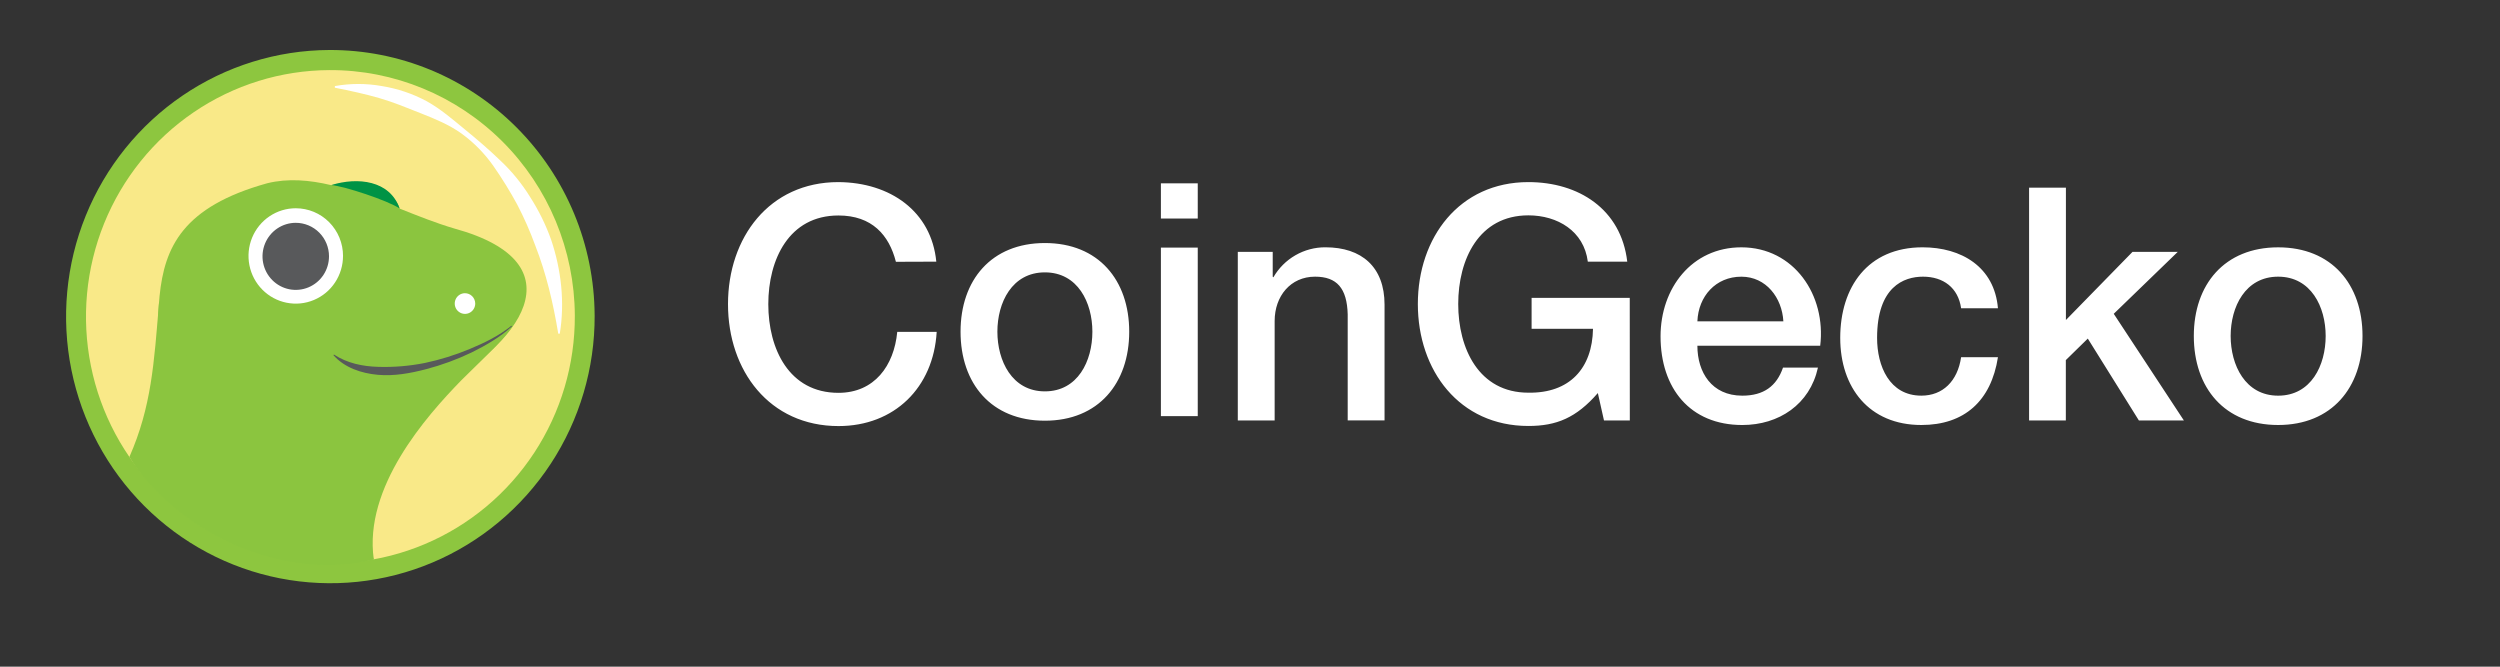 <svg xmlns="http://www.w3.org/2000/svg" fill="none" viewBox="0 0 150 40">
  <rect x="0" y="0" width="150" height="40" fill="#333333" stroke="none"/>
  <path fill="#fff" d="M53.754 15.707c-.408-1.604-1.436-2.778-3.447-2.778-2.968 0-4.209 2.64-4.209 5.32 0 2.679 1.241 5.321 4.209 5.321 2.155 0 3.335-1.623 3.528-3.657h2.366c-.194 3.344-2.54 5.651-5.889 5.651-4.15 0-6.632-3.326-6.632-7.316s2.474-7.322 6.623-7.322c3.121.019 5.583 1.761 5.875 4.773l-2.423.009ZM57.633 19.901c0-3.091 1.841-5.319 5.06-5.319 3.219 0 5.06 2.229 5.06 5.319 0 3.091-1.841 5.341-5.06 5.341-3.219 0-5.06-2.23-5.06-5.341Zm7.91 0c0-1.739-.872-3.559-2.85-3.559s-2.85 1.819-2.85 3.559.872 3.581 2.85 3.581 2.85-1.82 2.85-3.581ZM69.654 11.001h2.211v2.113h-2.211V11.001Zm0 3.854h2.211v10.113h-2.211v-10.113ZM74.269 15.113h2.094V16.6l.039.039c.318-.551.773-1.007 1.322-1.323.548-.316 1.169-.481 1.801-.478 2.172 0 3.548 1.174 3.548 3.442v6.945H80.862v-6.357c-.039-1.584-.659-2.268-1.958-2.268-1.474 0-2.425 1.172-2.425 2.659v5.967h-2.211v-10.113ZM97.79 25.226h-1.551l-.368-1.643c-1.293 1.487-2.482 1.975-4.165 1.975-4.147.003-6.635-3.33-6.635-7.316s2.488-7.316 6.632-7.316c3.017 0 5.565 1.623 5.932 4.773h-2.366c-.233-1.839-1.821-2.778-3.567-2.778-2.968 0-4.209 2.64-4.209 5.319 0 2.679 1.241 5.321 4.209 5.321 2.481.039 3.838-1.466 3.878-3.834h-3.684v-1.856h5.889l.004 7.356ZM101.843 20.746c0 1.585.854 2.994 2.695 2.994 1.28 0 2.056-.568 2.442-1.682h2.096c-.484 2.21-2.346 3.443-4.538 3.443-3.14 0-4.905-2.211-4.905-5.321 0-2.876 1.867-5.34 4.848-5.34 3.16 0 5.099 2.875 4.731 5.906h-7.369Zm5.159-1.466c-.078-1.408-1.029-2.679-2.521-2.679-1.533 0-2.579 1.172-2.638 2.679h5.159ZM117.667 18.497c-.175-1.233-1.067-1.897-2.288-1.897-1.15 0-2.754.606-2.754 3.676 0 1.682.737 3.463 2.656 3.463 1.28 0 2.172-.861 2.386-2.308h2.21c-.408 2.621-2.011 4.069-4.596 4.069-3.141 0-4.867-2.25-4.867-5.224 0-3.052 1.649-5.437 4.945-5.437 2.326 0 4.309 1.174 4.518 3.658h-2.21ZM121.745 11.259h2.21v7.942l3.995-4.088h2.715l-3.84 3.715 4.207 6.398h-2.7l-3.064-4.911-1.318 1.291v3.623h-2.205V11.259ZM131.629 20.159c0-3.091 1.841-5.319 5.06-5.319 3.219 0 5.062 2.229 5.062 5.319 0 3.091-1.843 5.341-5.062 5.341-3.219 0-5.06-2.23-5.06-5.341Zm7.911 0c0-1.739-.873-3.559-2.851-3.559s-2.85 1.819-2.85 3.559c0 1.74.872 3.581 2.85 3.581 1.978 0 2.851-1.82 2.851-3.581Z"/>
  <path fill="#8DC63F" d="M35.679 18.927c.014 3.164-.903 6.261-2.634 8.899-1.731 2.638-4.199 4.7-7.091 5.923-2.892 1.224-6.079 1.554-9.158.951-3.079-.604-5.911-2.115-8.138-4.342-2.227-2.227-3.75-5.071-4.375-8.171-.625-3.1-.325-6.318.862-9.247 1.188-2.928 3.209-5.436 5.809-7.205 2.6-1.769 5.662-2.721 8.798-2.735 4.205-.018 8.246 1.649 11.232 4.636 2.987 2.987 4.675 7.048 4.694 11.291Z"/>
  <path fill="#F9E988" d="M34.49 18.933c.013 2.926-.834 5.791-2.435 8.231-1.601 2.44-3.882 4.347-6.557 5.479-2.675 1.132-5.622 1.438-8.47.881-2.847-.558-5.467-1.955-7.527-4.015-2.06-2.06-3.469-4.69-4.047-7.557-.579-2.867-.301-5.843.796-8.552 1.098-2.708 2.967-5.028 5.372-6.664 2.405-1.637 5.236-2.517 8.137-2.53 3.889-.017 7.626 1.525 10.389 4.286 2.763 2.762 4.324 6.518 4.342 10.441Z"/>
  <path fill="#fff" d="M20.092 5.164c.932-.167 1.886-.167 2.819 0 .941.15 1.851.458 2.692.91.837.464 1.559 1.093 2.279 1.683.719.59 1.435 1.194 2.117 1.855.696.65 1.303 1.391 1.805 2.203.517.805.942 1.667 1.264 2.57.612 1.815.825 3.771.519 5.636h-.091c-.307-1.849-.723-3.611-1.379-5.287-.308-.844-.67-1.667-1.085-2.463-.432-.796-.909-1.568-1.427-2.31-.527-.751-1.173-1.409-1.912-1.947-.745-.536-1.601-.882-2.429-1.211-.829-.329-1.65-.67-2.514-.92-.864-.25-1.742-.438-2.659-.62l.001-.096Z"/>
  <path fill="#8BC53F" d="M27.261 13.711c-1.064-.311-2.167-.751-3.284-1.196-.064-.283-.312-.635-.815-1.065-.73-.639-2.1-.622-3.285-.34-1.308-.311-2.599-.421-3.839-.116-10.141 2.818-4.391 9.693-8.114 16.604.53 1.134 6.239 7.748 14.501 5.973 0 0-2.825-6.85 3.551-10.137 5.172-2.677 8.909-7.629 1.285-9.723Z"/>
  <path fill="#fff" d="M28.514 18.21c.001.123-.035.243-.102.345-.067.102-.163.182-.275.23-.112.048-.236.06-.355.037-.119-.023-.229-.082-.316-.168-.086-.086-.146-.196-.17-.317-.024-.12-.013-.245.033-.358.046-.114.124-.211.225-.28.101-.069.219-.106.341-.106.163-.001.32.064.435.179.116.116.182.273.183.437Z"/>
  <path fill="#009345" d="M19.877 11.105c.739.053 3.41.927 4.1 1.405-.575-1.681-2.508-1.905-4.1-1.405Z"/>
  <path fill="#fff" d="M20.581 15.356c0.0.566-.166 1.119-.477 1.59-.311.471-.754.838-1.272 1.054-.518.217-1.088.274-1.639.163-.55-.11-1.056-.383-1.452-.783-.397-.4-.667-.91-.776-1.465-.11-.555-.053-1.13.161-1.653.215-.523.578-.97 1.044-1.284.466-.314 1.015-.482 1.576-.482.372-0.0.741.074 1.085.217.344.144.657.354.92.62.263.266.472.581.615.928.142.347.216.719.216 1.095Z"/>
  <path fill="#58595B" d="M19.74 15.381c0 .398-.117.787-.336 1.118-.219.331-.531.589-.895.741-.364.152-.765.192-1.153.115-.387-.078-.742-.269-1.021-.551-.279-.281-.469-.64-.546-1.03-.077-.39-.037-.795.114-1.163.151-.368.407-.682.735-.903.328-.221.714-.339 1.108-.339.529 0 1.036.212 1.411.589.374.377.584.889.584 1.423Z"/>
  <path fill="#8BC53F" d="M30.811 19.471c-2.298 1.633-4.911 2.873-8.618 2.873-1.735 0-2.087-1.855-3.233-.948-.592.471-2.678 1.523-4.334 1.443-1.656-.08-4.34-1.06-5.088-4.625-.296 3.566-.448 6.192-1.775 9.203 2.643 4.269 8.944 7.563 14.664 6.144-.615-4.33 3.136-8.57 5.249-10.74.804-.822 2.333-2.163 3.136-3.351v.002Z"/>
  <path fill="#58595B" d="M30.721 19.578c-.714.656-1.563 1.142-2.427 1.571-.875.419-1.786.754-2.723 1-.938.245-1.915.429-2.906.339-.991-.09-2.003-.43-2.659-1.179l.031-.036c.804.526 1.733.712 2.657.738.936.029 1.873-.049 2.792-.232.928-.196 1.837-.479 2.713-.846.877-.365 1.744-.788 2.491-1.391l.031.036Z"/>
</svg>